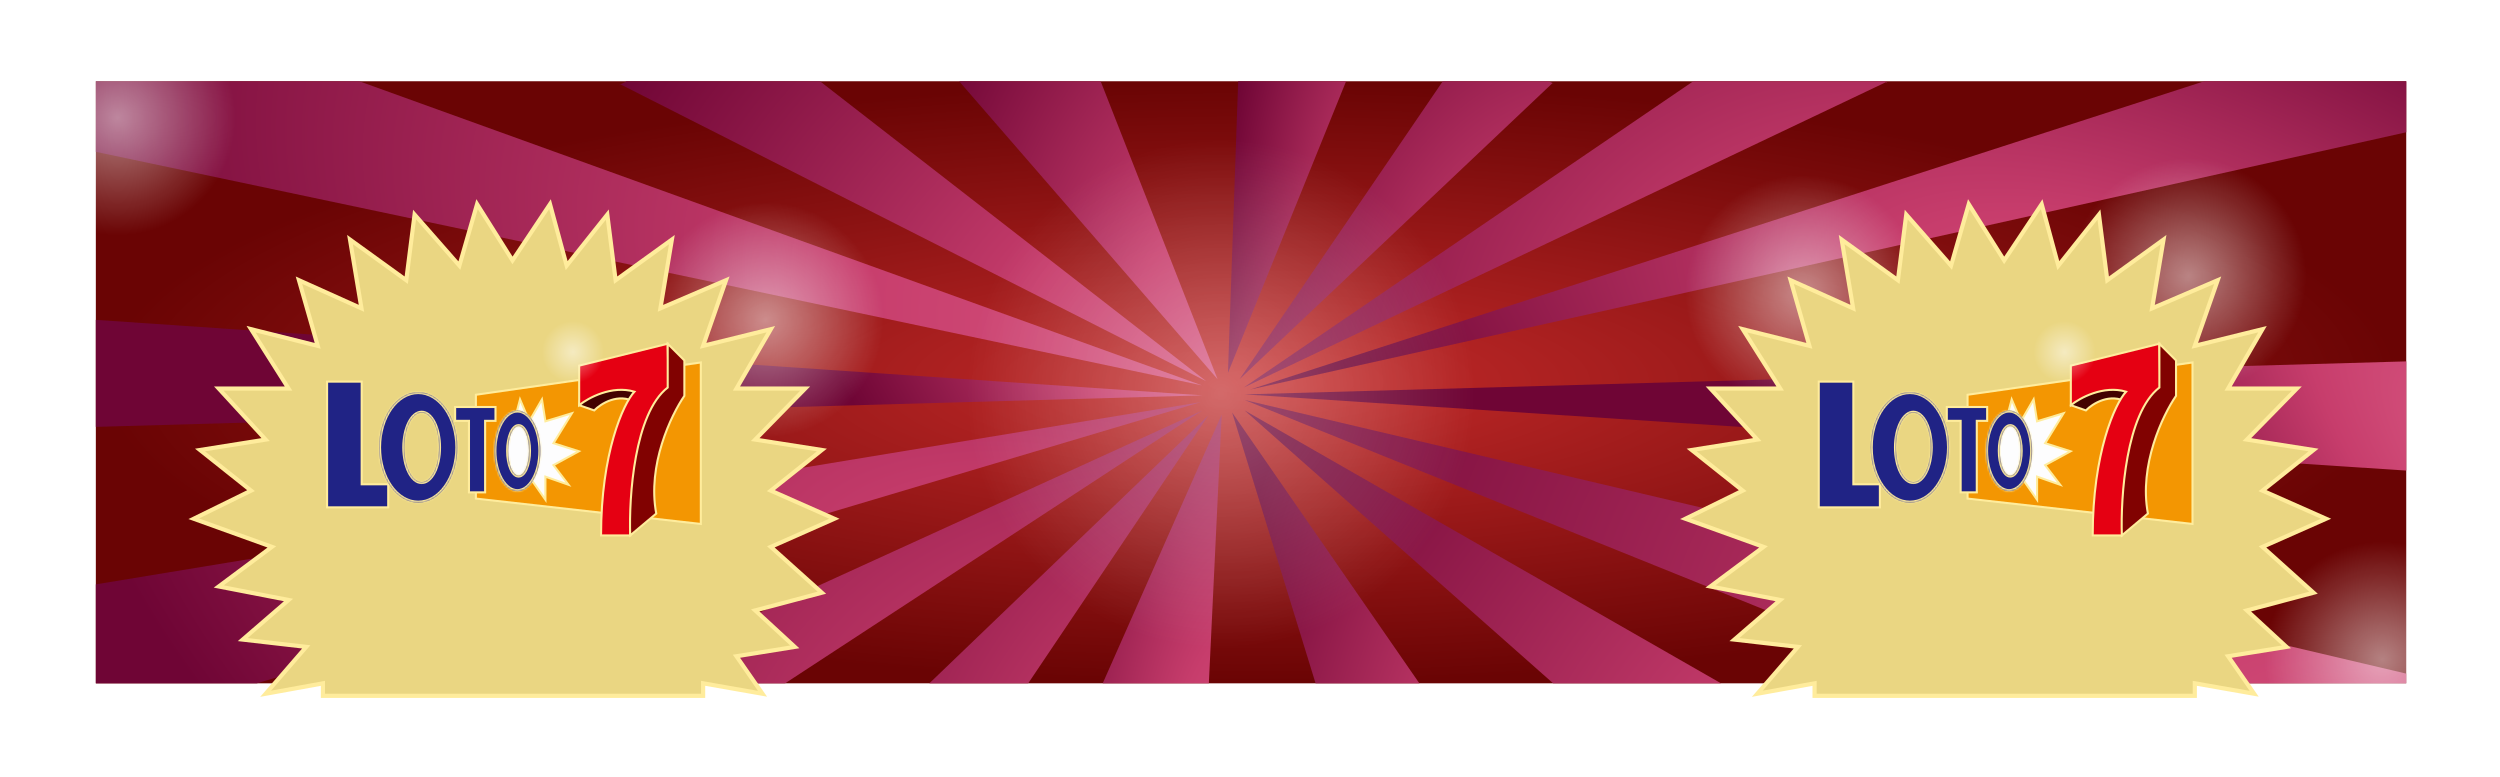 <svg width="1200" height="373" viewBox="0 0 1200 373" fill="none" xmlns="http://www.w3.org/2000/svg">
<rect x="46" y="39" width="1109" height="289" fill="url(#paint0_radial)"/>
<path fill-rule="evenodd" clip-rule="evenodd" d="M300.772 39C299.508 39.651 298.25 40.306 297 40.965L298.094 40.633L579 183L393.589 39H300.772Z" fill="url(#paint1_radial)"/>
<path fill-rule="evenodd" clip-rule="evenodd" d="M460.381 39L584.418 182L528.308 39H460.381Z" fill="url(#paint2_radial)"/>
<path fill-rule="evenodd" clip-rule="evenodd" d="M812.766 39L597 186L905.186 39.476L906 39.983C905.675 39.654 905.349 39.327 905.021 39H812.766Z" fill="url(#paint3_radial)"/>
<path fill-rule="evenodd" clip-rule="evenodd" d="M692.526 39L595 182L745.193 39.899L746 40.158C745.038 39.768 744.071 39.382 743.099 39H692.526Z" fill="url(#paint4_radial)"/>
<path fill-rule="evenodd" clip-rule="evenodd" d="M594.316 39L589.418 179L646.125 39H594.316Z" fill="url(#paint5_radial)"/>
<path fill-rule="evenodd" clip-rule="evenodd" d="M1155 39H1058.02L600 187L1155 63.49V39Z" fill="url(#paint6_radial)"/>
<path fill-rule="evenodd" clip-rule="evenodd" d="M1155 173.466L597.418 189.307L1155 225.874V173.466Z" fill="url(#paint7_radial)"/>
<path fill-rule="evenodd" clip-rule="evenodd" d="M597.418 192L1155 323.34V328H934.565L597.418 192Z" fill="url(#paint8_radial)"/>
<path fill-rule="evenodd" clip-rule="evenodd" d="M290.118 328L576.982 197.097L376.858 328H290.118Z" fill="url(#paint9_radial)"/>
<path fill-rule="evenodd" clip-rule="evenodd" d="M446.079 328L580.013 199.395L493.536 328H446.079Z" fill="url(#paint10_radial)"/>
<path fill-rule="evenodd" clip-rule="evenodd" d="M580.247 328L586.418 199L529.304 328H580.247Z" fill="url(#paint11_radial)"/>
<path fill-rule="evenodd" clip-rule="evenodd" d="M681.296 328L591.418 198L631.478 328H681.296Z" fill="url(#paint12_radial)"/>
<path fill-rule="evenodd" clip-rule="evenodd" d="M826.081 328L597.418 197L745.509 328H826.081Z" fill="url(#paint13_radial)"/>
<path fill-rule="evenodd" clip-rule="evenodd" d="M46 72.882L577 185L172.438 39H46V72.882Z" fill="url(#paint14_radial)"/>
<path fill-rule="evenodd" clip-rule="evenodd" d="M46 204.906L577.13 189.769L46 153.535V204.906Z" fill="url(#paint15_radial)"/>
<path fill-rule="evenodd" clip-rule="evenodd" d="M46 328H123.275L576.418 193L46 280.497V328Z" fill="url(#paint16_radial)"/>
<circle opacity="0.5" cx="367.5" cy="153.5" r="56.5" fill="url(#paint17_radial)"/>
<circle opacity="0.5" cx="56.5" cy="56.5" r="56.5" fill="url(#paint18_radial)"/>
<circle opacity="0.5" cx="1143.5" cy="316.5" r="56.5" fill="url(#paint19_radial)"/>
<circle opacity="0.5" cx="865.5" cy="140.5" r="56.5" fill="url(#paint20_radial)"/>
<circle opacity="0.3" cx="586" cy="189" r="122" fill="url(#paint21_radial)"/>
<circle opacity="0.5" cx="1050.5" cy="132.5" r="56.5" fill="url(#paint22_radial)"/>
<g filter="url(#filter0_d)">
<path d="M337.5 322V328H155V322L127.5 327L147 304.5L116.5 301L138.5 282L105 275.5L130.5 256.5L93 243L120.5 229.5L96 210L127.5 205L105 180.5H138.5L120.5 152L152.5 160L143.5 128.5L173.5 142L168 109L195 128.5L199 97L220.5 121.5L229 92L246 119L264 92L272 121.5L291.5 97L295.5 128.5L322.5 109L317 142L348.5 128.5L337.5 160L370 152L353.5 180.5H386.5L362.5 205L394.5 210L370 229.5L400.5 243L370 256.5L394.5 278.5L362.5 287L381.5 304.5L353.5 309L366 327L337.5 322Z" fill="#EAD682"/>
<path d="M337.5 322V328H155V322L127.5 327L147 304.5L116.5 301L138.5 282L105 275.5L130.5 256.5L93 243L120.5 229.5L96 210L127.5 205L105 180.5H138.5L120.5 152L152.5 160L143.5 128.5L173.5 142L168 109L195 128.5L199 97L220.5 121.5L229 92L246 119L264 92L272 121.5L291.5 97L295.5 128.5L322.5 109L317 142L348.5 128.5L337.5 160L370 152L353.5 180.5H386.5L362.5 205L394.5 210L370 229.5L400.5 243L370 256.5L394.5 278.5L362.5 287L381.5 304.5L353.5 309L366 327L337.5 322Z" stroke="#FFEC9C" stroke-width="2"/>
</g>
<g filter="url(#filter1_d)">
<path d="M336.396 169.983V247.5L228.426 235.319V185.486L336.396 169.983Z" fill="#F39602"/>
<path d="M336.396 169.983V247.5L228.426 235.319V185.486L336.396 169.983Z" stroke="#FFEC9C"/>
</g>
<g filter="url(#filter2_d)">
<path d="M261.8 224.798V235.872L254.049 224.798L252.941 225.906L246.851 227.013C237.549 215.496 242.975 203.02 246.851 198.221L249.619 187.701L254.049 198.221L260.139 187.701L261.8 198.221L274.535 194.345L265.676 208.741L277.858 212.617L265.676 219.262L272.874 228.674L261.8 224.798Z" fill="#FDFDFE"/>
<path d="M261.8 224.798V235.872L254.049 224.798L252.941 225.906L246.851 227.013C237.549 215.496 242.975 203.02 246.851 198.221L249.619 187.701L254.049 198.221L260.139 187.701L261.8 198.221L274.535 194.345L265.676 208.741L277.858 212.617L265.676 219.262L272.874 228.674L261.8 224.798Z" stroke="#FFEC9C"/>
</g>
<g filter="url(#filter3_d)">
<path d="M157 237.533V177.181H173.611V226.459H186.346V237.533H157Z" fill="#202385"/>
<path d="M157 237.533V177.181H173.611V226.459H186.346V237.533H157Z" stroke="#FFEC9C"/>
</g>
<g filter="url(#filter4_d)">
<mask id="path-28-inside-1" fill="white">
<path fill-rule="evenodd" clip-rule="evenodd" d="M200.742 235.319C211.139 235.319 219.567 223.42 219.567 208.741C219.567 194.063 211.139 182.164 200.742 182.164C190.345 182.164 181.916 194.063 181.916 208.741C181.916 223.42 190.345 235.319 200.742 235.319ZM202.403 225.352C206.99 225.352 210.708 217.915 210.708 208.741C210.708 199.567 206.99 192.131 202.403 192.131C197.816 192.131 194.097 199.567 194.097 208.741C194.097 217.915 197.816 225.352 202.403 225.352Z"/>
</mask>
<path fill-rule="evenodd" clip-rule="evenodd" d="M200.742 235.319C211.139 235.319 219.567 223.42 219.567 208.741C219.567 194.063 211.139 182.164 200.742 182.164C190.345 182.164 181.916 194.063 181.916 208.741C181.916 223.42 190.345 235.319 200.742 235.319ZM202.403 225.352C206.99 225.352 210.708 217.915 210.708 208.741C210.708 199.567 206.99 192.131 202.403 192.131C197.816 192.131 194.097 199.567 194.097 208.741C194.097 217.915 197.816 225.352 202.403 225.352Z" fill="#202385"/>
<path d="M218.567 208.741C218.567 215.898 216.511 222.335 213.237 226.956C209.962 231.58 205.53 234.319 200.742 234.319V236.319C206.351 236.319 211.331 233.107 214.869 228.112C218.409 223.115 220.567 216.263 220.567 208.741H218.567ZM200.742 183.164C205.53 183.164 209.962 185.902 213.237 190.526C216.511 195.148 218.567 201.585 218.567 208.741H220.567C220.567 201.22 218.409 194.368 214.869 189.37C211.331 184.375 206.351 181.164 200.742 181.164V183.164ZM182.916 208.741C182.916 201.585 184.972 195.148 188.246 190.526C191.521 185.902 195.954 183.164 200.742 183.164V181.164C195.133 181.164 190.152 184.375 186.614 189.37C183.074 194.368 180.916 201.22 180.916 208.741H182.916ZM200.742 234.319C195.954 234.319 191.521 231.58 188.246 226.956C184.972 222.335 182.916 215.898 182.916 208.741H180.916C180.916 216.263 183.074 223.115 186.614 228.112C190.152 233.107 195.133 236.319 200.742 236.319V234.319ZM209.708 208.741C209.708 213.207 208.801 217.2 207.381 220.04C205.931 222.939 204.113 224.352 202.403 224.352V226.352C205.279 226.352 207.614 224.046 209.17 220.934C210.756 217.762 211.708 213.45 211.708 208.741H209.708ZM202.403 193.131C204.113 193.131 205.931 194.543 207.381 197.443C208.801 200.283 209.708 204.276 209.708 208.741H211.708C211.708 204.033 210.756 199.721 209.17 196.549C207.614 193.436 205.279 191.131 202.403 191.131V193.131ZM195.097 208.741C195.097 204.276 196.004 200.283 197.424 197.443C198.874 194.543 200.692 193.131 202.403 193.131V191.131C199.526 191.131 197.192 193.436 195.635 196.549C194.049 199.721 193.097 204.033 193.097 208.741H195.097ZM202.403 224.352C200.692 224.352 198.874 222.939 197.424 220.04C196.004 217.2 195.097 213.207 195.097 208.741H193.097C193.097 213.45 194.049 217.762 195.635 220.934C197.192 224.046 199.526 226.352 202.403 226.352V224.352Z" fill="#FFEC9C" mask="url(#path-28-inside-1)"/>
</g>
<g filter="url(#filter5_d)">
<mask id="path-30-inside-2" fill="white">
<path fill-rule="evenodd" clip-rule="evenodd" d="M248.359 229.782C254.475 229.782 259.433 221.105 259.433 210.402C259.433 199.7 254.475 191.023 248.359 191.023C242.243 191.023 237.285 199.7 237.285 210.402C237.285 221.105 242.243 229.782 248.359 229.782ZM248.913 222.245C251.665 222.245 253.896 216.943 253.896 210.402C253.896 203.862 251.665 198.56 248.913 198.56C246.161 198.56 243.93 203.862 243.93 210.402C243.93 216.943 246.161 222.245 248.913 222.245Z"/>
</mask>
<path fill-rule="evenodd" clip-rule="evenodd" d="M248.359 229.782C254.475 229.782 259.433 221.105 259.433 210.402C259.433 199.7 254.475 191.023 248.359 191.023C242.243 191.023 237.285 199.7 237.285 210.402C237.285 221.105 242.243 229.782 248.359 229.782ZM248.913 222.245C251.665 222.245 253.896 216.943 253.896 210.402C253.896 203.862 251.665 198.56 248.913 198.56C246.161 198.56 243.93 203.862 243.93 210.402C243.93 216.943 246.161 222.245 248.913 222.245Z" fill="#202385"/>
<path d="M258.433 210.402C258.433 215.612 257.224 220.279 255.321 223.609C253.402 226.968 250.903 228.782 248.359 228.782V230.782C251.931 230.782 254.969 228.257 257.058 224.602C259.163 220.918 260.433 215.896 260.433 210.402H258.433ZM248.359 192.023C250.903 192.023 253.402 193.837 255.321 197.195C257.224 200.526 258.433 205.193 258.433 210.402H260.433C260.433 204.909 259.163 199.887 257.058 196.203C254.969 192.548 251.931 190.023 248.359 190.023V192.023ZM238.285 210.402C238.285 205.193 239.494 200.526 241.397 197.195C243.316 193.837 245.815 192.023 248.359 192.023V190.023C244.787 190.023 241.749 192.548 239.661 196.203C237.556 199.887 236.285 204.909 236.285 210.402H238.285ZM248.359 228.782C245.815 228.782 243.316 226.968 241.397 223.609C239.494 220.279 238.285 215.612 238.285 210.402H236.285C236.285 215.896 237.556 220.918 239.661 224.602C241.749 228.257 244.787 230.782 248.359 230.782V228.782ZM252.896 210.402C252.896 213.573 252.353 216.396 251.515 218.389C251.095 219.387 250.62 220.131 250.144 220.609C249.671 221.084 249.256 221.245 248.913 221.245V223.245C249.946 223.245 250.841 222.744 251.561 222.02C252.278 221.3 252.877 220.309 253.358 219.164C254.323 216.871 254.896 213.773 254.896 210.402H252.896ZM248.913 199.56C249.256 199.56 249.671 199.721 250.144 200.196C250.62 200.674 251.095 201.417 251.515 202.416C252.353 204.409 252.896 207.232 252.896 210.402H254.896C254.896 207.032 254.323 203.934 253.358 201.64C252.877 200.496 252.278 199.505 251.561 198.785C250.841 198.061 249.946 197.56 248.913 197.56V199.56ZM244.93 210.402C244.93 207.232 245.472 204.409 246.311 202.416C246.731 201.417 247.206 200.674 247.682 200.196C248.154 199.721 248.569 199.56 248.913 199.56V197.56C247.88 197.56 246.984 198.061 246.264 198.785C245.548 199.505 244.949 200.496 244.467 201.64C243.502 203.934 242.93 207.032 242.93 210.402H244.93ZM248.913 221.245C248.569 221.245 248.154 221.084 247.682 220.609C247.206 220.131 246.731 219.387 246.311 218.389C245.472 216.396 244.93 213.573 244.93 210.402H242.93C242.93 213.773 243.502 216.871 244.467 219.164C244.949 220.309 245.548 221.3 246.264 222.02C246.984 222.744 247.88 223.245 248.913 223.245V221.245Z" fill="#FFEC9C" mask="url(#path-30-inside-2)"/>
</g>
<g filter="url(#filter6_d)">
<path d="M218.46 196.006V189.362H237.839V196.006H232.856V230.335H225.104V196.006H218.46Z" fill="#202385"/>
<path d="M218.46 196.006V189.362H237.839V196.006H232.856V230.335H225.104V196.006H218.46Z" stroke="#FFEC9C"/>
</g>
<g filter="url(#filter7_d)">
<path d="M305 187.087C296.861 182.391 288.42 187.739 285.217 191L278 188.5L279 181.869L305 176V187.087Z" fill="#430200" stroke="#FFEC9C"/>
<path d="M278 188.5V169.5L320.5 159L321 182C307.8 193.2 303 233.333 302.5 251H288.5C288.5 211.4 299.167 187.833 304.5 182C293.7 178.8 282.333 185 278 188.5Z" fill="#E50012" stroke="#FFEC9C"/>
<path d="M328.5 167L320.5 159V180C304.5 192.4 301.833 232.5 302.5 251L315 240.5C310.6 217.3 322.167 193.166 328.5 184V167Z" fill="#810201" stroke="#FFEC9C"/>
</g>
<circle opacity="0.5" cx="275" cy="169" r="15" fill="url(#paint23_radial)"/>
<g filter="url(#filter8_d)">
<path d="M1053.5 322V328H871V322L843.5 327L863 304.5L832.5 301L854.5 282L821 275.5L846.5 256.5L809 243L836.5 229.5L812 210L843.5 205L821 180.5H854.5L836.5 152L868.5 160L859.5 128.5L889.5 142L884 109L911 128.5L915 97L936.5 121.5L945 92L962 119L980 92L988 121.5L1007.5 97L1011.5 128.5L1038.5 109L1033 142L1064.5 128.5L1053.5 160L1086 152L1069.5 180.5H1102.5L1078.5 205L1110.5 210L1086 229.5L1116.5 243L1086 256.5L1110.5 278.5L1078.5 287L1097.5 304.5L1069.5 309L1082 327L1053.5 322Z" fill="#EAD682"/>
<path d="M1053.5 322V328H871V322L843.5 327L863 304.5L832.5 301L854.5 282L821 275.5L846.5 256.5L809 243L836.5 229.5L812 210L843.5 205L821 180.5H854.5L836.5 152L868.5 160L859.5 128.5L889.5 142L884 109L911 128.5L915 97L936.5 121.5L945 92L962 119L980 92L988 121.5L1007.5 97L1011.5 128.5L1038.5 109L1033 142L1064.5 128.5L1053.5 160L1086 152L1069.5 180.5H1102.5L1078.5 205L1110.5 210L1086 229.5L1116.5 243L1086 256.5L1110.5 278.5L1078.5 287L1097.5 304.5L1069.5 309L1082 327L1053.5 322Z" stroke="#FFEC9C" stroke-width="2"/>
</g>
<g filter="url(#filter9_d)">
<path d="M1052.4 169.983V247.5L944.426 235.319V185.487L1052.4 169.983Z" fill="#F39602"/>
<path d="M1052.4 169.983V247.5L944.426 235.319V185.487L1052.4 169.983Z" stroke="#FFEC9C"/>
</g>
<g filter="url(#filter10_d)">
<path d="M977.8 224.799V235.873L970.049 224.799L968.941 225.906L962.851 227.013C953.549 215.497 958.975 203.02 962.851 198.222L965.619 187.701L970.049 198.222L976.139 187.701L977.8 198.222L990.535 194.346L981.676 208.742L993.858 212.618L981.676 219.262L988.874 228.675L977.8 224.799Z" fill="#FDFDFE"/>
<path d="M977.8 224.799V235.873L970.049 224.799L968.941 225.906L962.851 227.013C953.549 215.497 958.975 203.02 962.851 198.222L965.619 187.701L970.049 198.222L976.139 187.701L977.8 198.222L990.535 194.346L981.676 208.742L993.858 212.618L981.676 219.262L988.874 228.675L977.8 224.799Z" stroke="#FFEC9C"/>
</g>
<g filter="url(#filter11_d)">
<path d="M873 237.534V177.181H889.611V226.46H902.346V237.534H873Z" fill="#202385"/>
<path d="M873 237.534V177.181H889.611V226.46H902.346V237.534H873Z" stroke="#FFEC9C"/>
</g>
<g filter="url(#filter12_d)">
<mask id="path-41-inside-3" fill="white">
<path fill-rule="evenodd" clip-rule="evenodd" d="M916.742 235.319C927.139 235.319 935.567 223.42 935.567 208.742C935.567 194.063 927.139 182.164 916.742 182.164C906.345 182.164 897.916 194.063 897.916 208.742C897.916 223.42 906.345 235.319 916.742 235.319ZM918.403 225.352C922.99 225.352 926.708 217.915 926.708 208.742C926.708 199.568 922.99 192.131 918.403 192.131C913.816 192.131 910.097 199.568 910.097 208.742C910.097 217.915 913.816 225.352 918.403 225.352Z"/>
</mask>
<path fill-rule="evenodd" clip-rule="evenodd" d="M916.742 235.319C927.139 235.319 935.567 223.42 935.567 208.742C935.567 194.063 927.139 182.164 916.742 182.164C906.345 182.164 897.916 194.063 897.916 208.742C897.916 223.42 906.345 235.319 916.742 235.319ZM918.403 225.352C922.99 225.352 926.708 217.915 926.708 208.742C926.708 199.568 922.99 192.131 918.403 192.131C913.816 192.131 910.097 199.568 910.097 208.742C910.097 217.915 913.816 225.352 918.403 225.352Z" fill="#202385"/>
<path d="M934.567 208.742C934.567 215.898 932.511 222.335 929.237 226.956C925.962 231.58 921.53 234.319 916.742 234.319V236.319C922.351 236.319 927.331 233.108 930.869 228.113C934.409 223.115 936.567 216.263 936.567 208.742H934.567ZM916.742 183.164C921.53 183.164 925.962 185.903 929.237 190.527C932.511 195.148 934.567 201.585 934.567 208.742H936.567C936.567 201.22 934.409 194.368 930.869 189.371C927.331 184.376 922.351 181.164 916.742 181.164V183.164ZM898.916 208.742C898.916 201.585 900.972 195.148 904.246 190.527C907.521 185.903 911.954 183.164 916.742 183.164V181.164C911.133 181.164 906.152 184.376 902.614 189.371C899.074 194.368 896.916 201.22 896.916 208.742H898.916ZM916.742 234.319C911.954 234.319 907.521 231.58 904.246 226.956C900.972 222.335 898.916 215.898 898.916 208.742H896.916C896.916 216.263 899.074 223.115 902.614 228.113C906.152 233.108 911.133 236.319 916.742 236.319V234.319ZM925.708 208.742C925.708 213.207 924.801 217.2 923.381 220.04C921.931 222.94 920.113 224.352 918.403 224.352V226.352C921.279 226.352 923.614 224.047 925.17 220.934C926.756 217.762 927.708 213.45 927.708 208.742H925.708ZM918.403 193.131C920.113 193.131 921.931 194.544 923.381 197.443C924.801 200.283 925.708 204.276 925.708 208.742H927.708C927.708 204.033 926.756 199.721 925.17 196.549C923.614 193.437 921.279 191.131 918.403 191.131V193.131ZM911.097 208.742C911.097 204.276 912.004 200.283 913.424 197.443C914.874 194.544 916.692 193.131 918.403 193.131V191.131C915.526 191.131 913.192 193.437 911.635 196.549C910.049 199.721 909.097 204.033 909.097 208.742H911.097ZM918.403 224.352C916.692 224.352 914.874 222.94 913.424 220.04C912.004 217.2 911.097 213.207 911.097 208.742H909.097C909.097 213.45 910.049 217.762 911.635 220.934C913.192 224.047 915.526 226.352 918.403 226.352V224.352Z" fill="#FFEC9C" mask="url(#path-41-inside-3)"/>
</g>
<g filter="url(#filter13_d)">
<mask id="path-43-inside-4" fill="white">
<path fill-rule="evenodd" clip-rule="evenodd" d="M964.359 229.782C970.475 229.782 975.433 221.106 975.433 210.403C975.433 199.7 970.475 191.024 964.359 191.024C958.243 191.024 953.285 199.7 953.285 210.403C953.285 221.106 958.243 229.782 964.359 229.782ZM964.913 222.246C967.665 222.246 969.896 216.943 969.896 210.403C969.896 203.862 967.665 198.56 964.913 198.56C962.161 198.56 959.93 203.862 959.93 210.403C959.93 216.943 962.161 222.246 964.913 222.246Z"/>
</mask>
<path fill-rule="evenodd" clip-rule="evenodd" d="M964.359 229.782C970.475 229.782 975.433 221.106 975.433 210.403C975.433 199.7 970.475 191.024 964.359 191.024C958.243 191.024 953.285 199.7 953.285 210.403C953.285 221.106 958.243 229.782 964.359 229.782ZM964.913 222.246C967.665 222.246 969.896 216.943 969.896 210.403C969.896 203.862 967.665 198.56 964.913 198.56C962.161 198.56 959.93 203.862 959.93 210.403C959.93 216.943 962.161 222.246 964.913 222.246Z" fill="#202385"/>
<path d="M974.433 210.403C974.433 215.612 973.224 220.28 971.321 223.61C969.402 226.968 966.903 228.782 964.359 228.782V230.782C967.931 230.782 970.969 228.258 973.058 224.602C975.163 220.918 976.433 215.896 976.433 210.403H974.433ZM964.359 192.024C966.903 192.024 969.402 193.837 971.321 197.196C973.224 200.526 974.433 205.193 974.433 210.403H976.433C976.433 204.91 975.163 199.887 973.058 196.203C970.969 192.548 967.931 190.024 964.359 190.024V192.024ZM954.285 210.403C954.285 205.193 955.494 200.526 957.397 197.196C959.316 193.837 961.815 192.024 964.359 192.024V190.024C960.787 190.024 957.749 192.548 955.661 196.203C953.556 199.887 952.285 204.91 952.285 210.403H954.285ZM964.359 228.782C961.815 228.782 959.316 226.968 957.397 223.61C955.494 220.28 954.285 215.612 954.285 210.403H952.285C952.285 215.896 953.556 220.918 955.661 224.602C957.749 228.258 960.787 230.782 964.359 230.782V228.782ZM968.896 210.403C968.896 213.573 968.353 216.396 967.515 218.389C967.095 219.388 966.62 220.131 966.144 220.61C965.671 221.084 965.256 221.246 964.913 221.246V223.246C965.946 223.246 966.841 222.744 967.561 222.02C968.278 221.3 968.877 220.309 969.358 219.165C970.323 216.872 970.896 213.773 970.896 210.403H968.896ZM964.913 199.56C965.256 199.56 965.671 199.721 966.144 200.196C966.62 200.674 967.095 201.418 967.515 202.416C968.353 204.41 968.896 207.233 968.896 210.403H970.896C970.896 207.032 970.323 203.934 969.358 201.641C968.877 200.496 968.278 199.505 967.561 198.785C966.841 198.062 965.946 197.56 964.913 197.56V199.56ZM960.93 210.403C960.93 207.233 961.472 204.41 962.311 202.416C962.731 201.418 963.206 200.674 963.682 200.196C964.154 199.721 964.569 199.56 964.913 199.56V197.56C963.88 197.56 962.984 198.062 962.264 198.785C961.548 199.505 960.949 200.496 960.467 201.641C959.502 203.934 958.93 207.032 958.93 210.403H960.93ZM964.913 221.246C964.569 221.246 964.154 221.084 963.682 220.61C963.206 220.131 962.731 219.388 962.311 218.389C961.472 216.396 960.93 213.573 960.93 210.403H958.93C958.93 213.773 959.502 216.872 960.467 219.165C960.949 220.309 961.548 221.3 962.264 222.02C962.984 222.744 963.88 223.246 964.913 223.246V221.246Z" fill="#FFEC9C" mask="url(#path-43-inside-4)"/>
</g>
<g filter="url(#filter14_d)">
<path d="M934.46 196.007V189.362H953.839V196.007H948.856V230.336H941.104V196.007H934.46Z" fill="#202385"/>
<path d="M934.46 196.007V189.362H953.839V196.007H948.856V230.336H941.104V196.007H934.46Z" stroke="#FFEC9C"/>
</g>
<g filter="url(#filter15_d)">
<path d="M1021 187.087C1012.86 182.391 1004.42 187.739 1001.22 191L994 188.5L995 181.87L1021 176V187.087Z" fill="#430200" stroke="#FFEC9C"/>
<path d="M994 188.5V169.5L1036.5 159L1037 182C1023.8 193.2 1019 233.333 1018.5 251H1004.5C1004.5 211.4 1015.17 187.833 1020.5 182C1009.7 178.8 998.333 185 994 188.5Z" fill="#E50012" stroke="#FFEC9C"/>
<path d="M1044.5 167L1036.5 159V180C1020.5 192.4 1017.83 232.5 1018.5 251L1031 240.5C1026.6 217.3 1038.17 193.167 1044.5 184V167Z" fill="#810201" stroke="#FFEC9C"/>
</g>
<circle opacity="0.5" cx="991" cy="169" r="15" fill="url(#paint24_radial)"/>
<defs>
<filter id="filter0_d" x="84.442" y="89.578" width="324.529" height="251.422" filterUnits="userSpaceOnUse" color-interpolation-filters="sRGB">
<feFlood flood-opacity="0" result="BackgroundImageFix"/>
<feColorMatrix in="SourceAlpha" type="matrix" values="0 0 0 0 0 0 0 0 0 0 0 0 0 0 0 0 0 0 127 0"/>
<feOffset dy="6"/>
<feGaussianBlur stdDeviation="3"/>
<feColorMatrix type="matrix" values="0 0 0 0 1 0 0 0 0 1 0 0 0 0 1 0 0 0 0.5 0"/>
<feBlend mode="normal" in2="BackgroundImageFix" result="effect1_dropShadow"/>
<feBlend mode="normal" in="SourceGraphic" in2="effect1_dropShadow" result="shape"/>
</filter>
<filter id="filter1_d" x="223.926" y="169.406" width="116.97" height="86.653" filterUnits="userSpaceOnUse" color-interpolation-filters="sRGB">
<feFlood flood-opacity="0" result="BackgroundImageFix"/>
<feColorMatrix in="SourceAlpha" type="matrix" values="0 0 0 0 0 0 0 0 0 0 0 0 0 0 0 0 0 0 127 0"/>
<feOffset dy="4"/>
<feGaussianBlur stdDeviation="2"/>
<feColorMatrix type="matrix" values="0 0 0 0 1 0 0 0 0 1 0 0 0 0 1 0 0 0 0.25 0"/>
<feBlend mode="normal" in2="BackgroundImageFix" result="effect1_dropShadow"/>
<feBlend mode="normal" in="SourceGraphic" in2="effect1_dropShadow" result="shape"/>
</filter>
<filter id="filter2_d" x="237.213" y="186.153" width="45.911" height="59.306" filterUnits="userSpaceOnUse" color-interpolation-filters="sRGB">
<feFlood flood-opacity="0" result="BackgroundImageFix"/>
<feColorMatrix in="SourceAlpha" type="matrix" values="0 0 0 0 0 0 0 0 0 0 0 0 0 0 0 0 0 0 127 0"/>
<feOffset dy="4"/>
<feGaussianBlur stdDeviation="2"/>
<feColorMatrix type="matrix" values="0 0 0 0 1 0 0 0 0 1 0 0 0 0 1 0 0 0 0.5 0"/>
<feBlend mode="normal" in2="BackgroundImageFix" result="effect1_dropShadow"/>
<feBlend mode="normal" in="SourceGraphic" in2="effect1_dropShadow" result="shape"/>
</filter>
<filter id="filter3_d" x="150.5" y="176.681" width="42.346" height="73.352" filterUnits="userSpaceOnUse" color-interpolation-filters="sRGB">
<feFlood flood-opacity="0" result="BackgroundImageFix"/>
<feColorMatrix in="SourceAlpha" type="matrix" values="0 0 0 0 0 0 0 0 0 0 0 0 0 0 0 0 0 0 127 0"/>
<feOffset dy="6"/>
<feGaussianBlur stdDeviation="3"/>
<feColorMatrix type="matrix" values="0 0 0 0 1 0 0 0 0 0.982 0 0 0 0 0.982 0 0 0 0.5 0"/>
<feBlend mode="normal" in2="BackgroundImageFix" result="effect1_dropShadow"/>
<feBlend mode="normal" in="SourceGraphic" in2="effect1_dropShadow" result="shape"/>
</filter>
<filter id="filter4_d" x="175.916" y="182.164" width="49.651" height="65.154" filterUnits="userSpaceOnUse" color-interpolation-filters="sRGB">
<feFlood flood-opacity="0" result="BackgroundImageFix"/>
<feColorMatrix in="SourceAlpha" type="matrix" values="0 0 0 0 0 0 0 0 0 0 0 0 0 0 0 0 0 0 127 0"/>
<feOffset dy="6"/>
<feGaussianBlur stdDeviation="3"/>
<feColorMatrix type="matrix" values="0 0 0 0 1 0 0 0 0 0.982 0 0 0 0 0.982 0 0 0 0.5 0"/>
<feBlend mode="normal" in2="BackgroundImageFix" result="effect1_dropShadow"/>
<feBlend mode="normal" in="SourceGraphic" in2="effect1_dropShadow" result="shape"/>
</filter>
<filter id="filter5_d" x="231.285" y="191.023" width="34.148" height="50.758" filterUnits="userSpaceOnUse" color-interpolation-filters="sRGB">
<feFlood flood-opacity="0" result="BackgroundImageFix"/>
<feColorMatrix in="SourceAlpha" type="matrix" values="0 0 0 0 0 0 0 0 0 0 0 0 0 0 0 0 0 0 127 0"/>
<feOffset dy="6"/>
<feGaussianBlur stdDeviation="3"/>
<feColorMatrix type="matrix" values="0 0 0 0 1 0 0 0 0 0.982 0 0 0 0 0.982 0 0 0 0.5 0"/>
<feBlend mode="normal" in2="BackgroundImageFix" result="effect1_dropShadow"/>
<feBlend mode="normal" in="SourceGraphic" in2="effect1_dropShadow" result="shape"/>
</filter>
<filter id="filter6_d" x="211.96" y="188.862" width="32.379" height="53.973" filterUnits="userSpaceOnUse" color-interpolation-filters="sRGB">
<feFlood flood-opacity="0" result="BackgroundImageFix"/>
<feColorMatrix in="SourceAlpha" type="matrix" values="0 0 0 0 0 0 0 0 0 0 0 0 0 0 0 0 0 0 127 0"/>
<feOffset dy="6"/>
<feGaussianBlur stdDeviation="3"/>
<feColorMatrix type="matrix" values="0 0 0 0 1 0 0 0 0 0.982 0 0 0 0 0.982 0 0 0 0.5 0"/>
<feBlend mode="normal" in2="BackgroundImageFix" result="effect1_dropShadow"/>
<feBlend mode="normal" in="SourceGraphic" in2="effect1_dropShadow" result="shape"/>
</filter>
<filter id="filter7_d" x="271.444" y="157.793" width="63.556" height="106.249" filterUnits="userSpaceOnUse" color-interpolation-filters="sRGB">
<feFlood flood-opacity="0" result="BackgroundImageFix"/>
<feColorMatrix in="SourceAlpha" type="matrix" values="0 0 0 0 0 0 0 0 0 0 0 0 0 0 0 0 0 0 127 0"/>
<feOffset dy="6"/>
<feGaussianBlur stdDeviation="3"/>
<feColorMatrix type="matrix" values="0 0 0 0 1 0 0 0 0 1 0 0 0 0 1 0 0 0 0.5 0"/>
<feBlend mode="normal" in2="BackgroundImageFix" result="effect1_dropShadow"/>
<feBlend mode="normal" in="SourceGraphic" in2="effect1_dropShadow" result="shape"/>
</filter>
<filter id="filter8_d" x="800.442" y="89.579" width="324.529" height="251.422" filterUnits="userSpaceOnUse" color-interpolation-filters="sRGB">
<feFlood flood-opacity="0" result="BackgroundImageFix"/>
<feColorMatrix in="SourceAlpha" type="matrix" values="0 0 0 0 0 0 0 0 0 0 0 0 0 0 0 0 0 0 127 0"/>
<feOffset dy="6"/>
<feGaussianBlur stdDeviation="3"/>
<feColorMatrix type="matrix" values="0 0 0 0 1 0 0 0 0 1 0 0 0 0 1 0 0 0 0.5 0"/>
<feBlend mode="normal" in2="BackgroundImageFix" result="effect1_dropShadow"/>
<feBlend mode="normal" in="SourceGraphic" in2="effect1_dropShadow" result="shape"/>
</filter>
<filter id="filter9_d" x="939.926" y="169.406" width="116.97" height="86.653" filterUnits="userSpaceOnUse" color-interpolation-filters="sRGB">
<feFlood flood-opacity="0" result="BackgroundImageFix"/>
<feColorMatrix in="SourceAlpha" type="matrix" values="0 0 0 0 0 0 0 0 0 0 0 0 0 0 0 0 0 0 127 0"/>
<feOffset dy="4"/>
<feGaussianBlur stdDeviation="2"/>
<feColorMatrix type="matrix" values="0 0 0 0 1 0 0 0 0 1 0 0 0 0 1 0 0 0 0.25 0"/>
<feBlend mode="normal" in2="BackgroundImageFix" result="effect1_dropShadow"/>
<feBlend mode="normal" in="SourceGraphic" in2="effect1_dropShadow" result="shape"/>
</filter>
<filter id="filter10_d" x="953.213" y="186.153" width="45.911" height="59.306" filterUnits="userSpaceOnUse" color-interpolation-filters="sRGB">
<feFlood flood-opacity="0" result="BackgroundImageFix"/>
<feColorMatrix in="SourceAlpha" type="matrix" values="0 0 0 0 0 0 0 0 0 0 0 0 0 0 0 0 0 0 127 0"/>
<feOffset dy="4"/>
<feGaussianBlur stdDeviation="2"/>
<feColorMatrix type="matrix" values="0 0 0 0 1 0 0 0 0 1 0 0 0 0 1 0 0 0 0.5 0"/>
<feBlend mode="normal" in2="BackgroundImageFix" result="effect1_dropShadow"/>
<feBlend mode="normal" in="SourceGraphic" in2="effect1_dropShadow" result="shape"/>
</filter>
<filter id="filter11_d" x="866.5" y="176.681" width="42.346" height="73.352" filterUnits="userSpaceOnUse" color-interpolation-filters="sRGB">
<feFlood flood-opacity="0" result="BackgroundImageFix"/>
<feColorMatrix in="SourceAlpha" type="matrix" values="0 0 0 0 0 0 0 0 0 0 0 0 0 0 0 0 0 0 127 0"/>
<feOffset dy="6"/>
<feGaussianBlur stdDeviation="3"/>
<feColorMatrix type="matrix" values="0 0 0 0 1 0 0 0 0 0.982 0 0 0 0 0.982 0 0 0 0.5 0"/>
<feBlend mode="normal" in2="BackgroundImageFix" result="effect1_dropShadow"/>
<feBlend mode="normal" in="SourceGraphic" in2="effect1_dropShadow" result="shape"/>
</filter>
<filter id="filter12_d" x="891.916" y="182.164" width="49.651" height="65.154" filterUnits="userSpaceOnUse" color-interpolation-filters="sRGB">
<feFlood flood-opacity="0" result="BackgroundImageFix"/>
<feColorMatrix in="SourceAlpha" type="matrix" values="0 0 0 0 0 0 0 0 0 0 0 0 0 0 0 0 0 0 127 0"/>
<feOffset dy="6"/>
<feGaussianBlur stdDeviation="3"/>
<feColorMatrix type="matrix" values="0 0 0 0 1 0 0 0 0 0.982 0 0 0 0 0.982 0 0 0 0.5 0"/>
<feBlend mode="normal" in2="BackgroundImageFix" result="effect1_dropShadow"/>
<feBlend mode="normal" in="SourceGraphic" in2="effect1_dropShadow" result="shape"/>
</filter>
<filter id="filter13_d" x="947.285" y="191.024" width="34.148" height="50.758" filterUnits="userSpaceOnUse" color-interpolation-filters="sRGB">
<feFlood flood-opacity="0" result="BackgroundImageFix"/>
<feColorMatrix in="SourceAlpha" type="matrix" values="0 0 0 0 0 0 0 0 0 0 0 0 0 0 0 0 0 0 127 0"/>
<feOffset dy="6"/>
<feGaussianBlur stdDeviation="3"/>
<feColorMatrix type="matrix" values="0 0 0 0 1 0 0 0 0 0.982 0 0 0 0 0.982 0 0 0 0.5 0"/>
<feBlend mode="normal" in2="BackgroundImageFix" result="effect1_dropShadow"/>
<feBlend mode="normal" in="SourceGraphic" in2="effect1_dropShadow" result="shape"/>
</filter>
<filter id="filter14_d" x="927.96" y="188.862" width="32.379" height="53.973" filterUnits="userSpaceOnUse" color-interpolation-filters="sRGB">
<feFlood flood-opacity="0" result="BackgroundImageFix"/>
<feColorMatrix in="SourceAlpha" type="matrix" values="0 0 0 0 0 0 0 0 0 0 0 0 0 0 0 0 0 0 127 0"/>
<feOffset dy="6"/>
<feGaussianBlur stdDeviation="3"/>
<feColorMatrix type="matrix" values="0 0 0 0 1 0 0 0 0 0.982 0 0 0 0 0.982 0 0 0 0.5 0"/>
<feBlend mode="normal" in2="BackgroundImageFix" result="effect1_dropShadow"/>
<feBlend mode="normal" in="SourceGraphic" in2="effect1_dropShadow" result="shape"/>
</filter>
<filter id="filter15_d" x="987.444" y="157.793" width="63.556" height="106.249" filterUnits="userSpaceOnUse" color-interpolation-filters="sRGB">
<feFlood flood-opacity="0" result="BackgroundImageFix"/>
<feColorMatrix in="SourceAlpha" type="matrix" values="0 0 0 0 0 0 0 0 0 0 0 0 0 0 0 0 0 0 127 0"/>
<feOffset dy="6"/>
<feGaussianBlur stdDeviation="3"/>
<feColorMatrix type="matrix" values="0 0 0 0 1 0 0 0 0 1 0 0 0 0 1 0 0 0 0.5 0"/>
<feBlend mode="normal" in2="BackgroundImageFix" result="effect1_dropShadow"/>
<feBlend mode="normal" in="SourceGraphic" in2="effect1_dropShadow" result="shape"/>
</filter>
<radialGradient id="paint0_radial" cx="0" cy="0" r="1" gradientUnits="userSpaceOnUse" gradientTransform="translate(600.5 183.5) rotate(90) scale(144.5 554.5)">
<stop stop-color="#C42B2B"/>
<stop offset="1" stop-color="#6A0404"/>
</radialGradient>
<radialGradient id="paint1_radial" cx="0" cy="0" r="1" gradientUnits="userSpaceOnUse" gradientTransform="translate(588.07 190.274) rotate(101.964) scale(287.434 333.706)">
<stop stop-color="#D6557F"/>
<stop offset="0.32" stop-color="#C73D6C"/>
<stop offset="1" stop-color="#6F0535"/>
</radialGradient>
<radialGradient id="paint2_radial" cx="0" cy="0" r="1" gradientUnits="userSpaceOnUse" gradientTransform="translate(589.05 189.573) rotate(95.933) scale(294.346 173.254)">
<stop stop-color="#D6557F"/>
<stop offset="0.32" stop-color="#C73D6C"/>
<stop offset="1" stop-color="#6F0535"/>
</radialGradient>
<radialGradient id="paint3_radial" cx="0" cy="0" r="1" gradientUnits="userSpaceOnUse" gradientTransform="translate(915.938 193.744) rotate(102.303) scale(306.422 365.193)">
<stop stop-color="#D6557F"/>
<stop offset="0.32" stop-color="#C73D6C"/>
<stop offset="1" stop-color="#6F0535"/>
</radialGradient>
<radialGradient id="paint4_radial" cx="0" cy="0" r="1" gradientUnits="userSpaceOnUse" gradientTransform="translate(750.857 188.675) rotate(97.049) scale(259.999 181.274)">
<stop stop-color="#D6557F"/>
<stop offset="0.32" stop-color="#C73D6C"/>
<stop offset="1" stop-color="#6F0535"/>
</radialGradient>
<radialGradient id="paint5_radial" cx="0" cy="0" r="1" gradientUnits="userSpaceOnUse" gradientTransform="translate(664.766 186.787) rotate(92.933) scale(301.434 88.188)">
<stop stop-color="#D6557F"/>
<stop offset="0.32" stop-color="#C73D6C"/>
<stop offset="1" stop-color="#6F0535"/>
</radialGradient>
<radialGradient id="paint6_radial" cx="0" cy="0" r="1" gradientUnits="userSpaceOnUse" gradientTransform="translate(1039.96 192.375) rotate(113.433) scale(226.48 473.083)">
<stop stop-color="#D6557F"/>
<stop offset="0.32" stop-color="#C73D6C"/>
<stop offset="1" stop-color="#6F0535"/>
</radialGradient>
<radialGradient id="paint7_radial" cx="0" cy="0" r="1" gradientUnits="userSpaceOnUse" gradientTransform="translate(1189.88 228.267) rotate(144.141) scale(149.651 406.736)">
<stop stop-color="#D6557F"/>
<stop offset="0.32" stop-color="#C73D6C"/>
<stop offset="1" stop-color="#6F0535"/>
</radialGradient>
<radialGradient id="paint8_radial" cx="0" cy="0" r="1" gradientUnits="userSpaceOnUse" gradientTransform="translate(1183.69 404.729) rotate(109.58) scale(358.137 647.342)">
<stop stop-color="#D6557F"/>
<stop offset="0.32" stop-color="#C73D6C"/>
<stop offset="1" stop-color="#6F0535"/>
</radialGradient>
<radialGradient id="paint9_radial" cx="0" cy="0" r="1" gradientUnits="userSpaceOnUse" gradientTransform="translate(589.569 426.842) rotate(102.785) scale(373.683 461.657)">
<stop stop-color="#D6557F"/>
<stop offset="0.32" stop-color="#C73D6C"/>
<stop offset="1" stop-color="#6F0535"/>
</radialGradient>
<radialGradient id="paint10_radial" cx="0" cy="0" r="1" gradientUnits="userSpaceOnUse" gradientTransform="translate(587.449 452.428) rotate(96.94) scale(404.32 277.625)">
<stop stop-color="#D6557F"/>
<stop offset="0.32" stop-color="#C73D6C"/>
<stop offset="1" stop-color="#6F0535"/>
</radialGradient>
<radialGradient id="paint11_radial" cx="0" cy="0" r="1" gradientUnits="userSpaceOnUse" gradientTransform="translate(589.281 410.686) rotate(93.206) scale(336.301 107.489)">
<stop stop-color="#D6557F"/>
<stop offset="0.32" stop-color="#C73D6C"/>
<stop offset="1" stop-color="#6F0535"/>
</radialGradient>
<radialGradient id="paint12_radial" cx="0" cy="0" r="1" gradientUnits="userSpaceOnUse" gradientTransform="translate(737.985 426.37) rotate(94.735) scale(363.48 171.182)">
<stop stop-color="#D6557F"/>
<stop offset="0.32" stop-color="#C73D6C"/>
<stop offset="1" stop-color="#6F0535"/>
</radialGradient>
<radialGradient id="paint13_radial" cx="0" cy="0" r="1" gradientUnits="userSpaceOnUse" gradientTransform="translate(929.775 426.413) rotate(100.591) scale(370.199 382.867)">
<stop stop-color="#D6557F"/>
<stop offset="0.32" stop-color="#C73D6C"/>
<stop offset="1" stop-color="#6F0535"/>
</radialGradient>
<radialGradient id="paint14_radial" cx="0" cy="0" r="1" gradientUnits="userSpaceOnUse" gradientTransform="translate(595.011 192.702) rotate(111.674) scale(320.383 629.501)">
<stop stop-color="#D6557F"/>
<stop offset="0.32" stop-color="#C73D6C"/>
<stop offset="1" stop-color="#6F0535"/>
</radialGradient>
<radialGradient id="paint15_radial" cx="0" cy="0" r="1" gradientUnits="userSpaceOnUse" gradientTransform="translate(595.145 208.009) rotate(143.363) scale(147.495 404.323)">
<stop stop-color="#D6557F"/>
<stop offset="0.32" stop-color="#C73D6C"/>
<stop offset="1" stop-color="#6F0535"/>
</radialGradient>
<radialGradient id="paint16_radial" cx="0" cy="0" r="1" gradientUnits="userSpaceOnUse" gradientTransform="translate(594.204 355.675) rotate(114.363) scale(283.258 609.359)">
<stop stop-color="#D6557F"/>
<stop offset="0.32" stop-color="#C73D6C"/>
<stop offset="1" stop-color="#6F0535"/>
</radialGradient>
<radialGradient id="paint17_radial" cx="0" cy="0" r="1" gradientUnits="userSpaceOnUse" gradientTransform="translate(367.5 153.5) rotate(90) scale(56.5)">
<stop stop-color="white"/>
<stop offset="1" stop-color="white" stop-opacity="0"/>
</radialGradient>
<radialGradient id="paint18_radial" cx="0" cy="0" r="1" gradientUnits="userSpaceOnUse" gradientTransform="translate(56.5 56.5) rotate(90) scale(56.5)">
<stop stop-color="white"/>
<stop offset="1" stop-color="white" stop-opacity="0"/>
</radialGradient>
<radialGradient id="paint19_radial" cx="0" cy="0" r="1" gradientUnits="userSpaceOnUse" gradientTransform="translate(1143.5 316.5) rotate(90) scale(56.5)">
<stop stop-color="white"/>
<stop offset="1" stop-color="white" stop-opacity="0"/>
</radialGradient>
<radialGradient id="paint20_radial" cx="0" cy="0" r="1" gradientUnits="userSpaceOnUse" gradientTransform="translate(865.5 140.5) rotate(90) scale(56.5)">
<stop stop-color="white"/>
<stop offset="1" stop-color="white" stop-opacity="0"/>
</radialGradient>
<radialGradient id="paint21_radial" cx="0" cy="0" r="1" gradientUnits="userSpaceOnUse" gradientTransform="translate(586 189) rotate(90) scale(122)">
<stop stop-color="white"/>
<stop offset="1" stop-color="white" stop-opacity="0"/>
</radialGradient>
<radialGradient id="paint22_radial" cx="0" cy="0" r="1" gradientUnits="userSpaceOnUse" gradientTransform="translate(1050.5 132.5) rotate(90) scale(56.5)">
<stop stop-color="white"/>
<stop offset="1" stop-color="white" stop-opacity="0"/>
</radialGradient>
<radialGradient id="paint23_radial" cx="0" cy="0" r="1" gradientUnits="userSpaceOnUse" gradientTransform="translate(275 169) rotate(90) scale(15)">
<stop stop-color="white"/>
<stop offset="1" stop-color="white" stop-opacity="0"/>
</radialGradient>
<radialGradient id="paint24_radial" cx="0" cy="0" r="1" gradientUnits="userSpaceOnUse" gradientTransform="translate(991 169) rotate(90) scale(15)">
<stop stop-color="white"/>
<stop offset="1" stop-color="white" stop-opacity="0"/>
</radialGradient>
</defs>
</svg>
